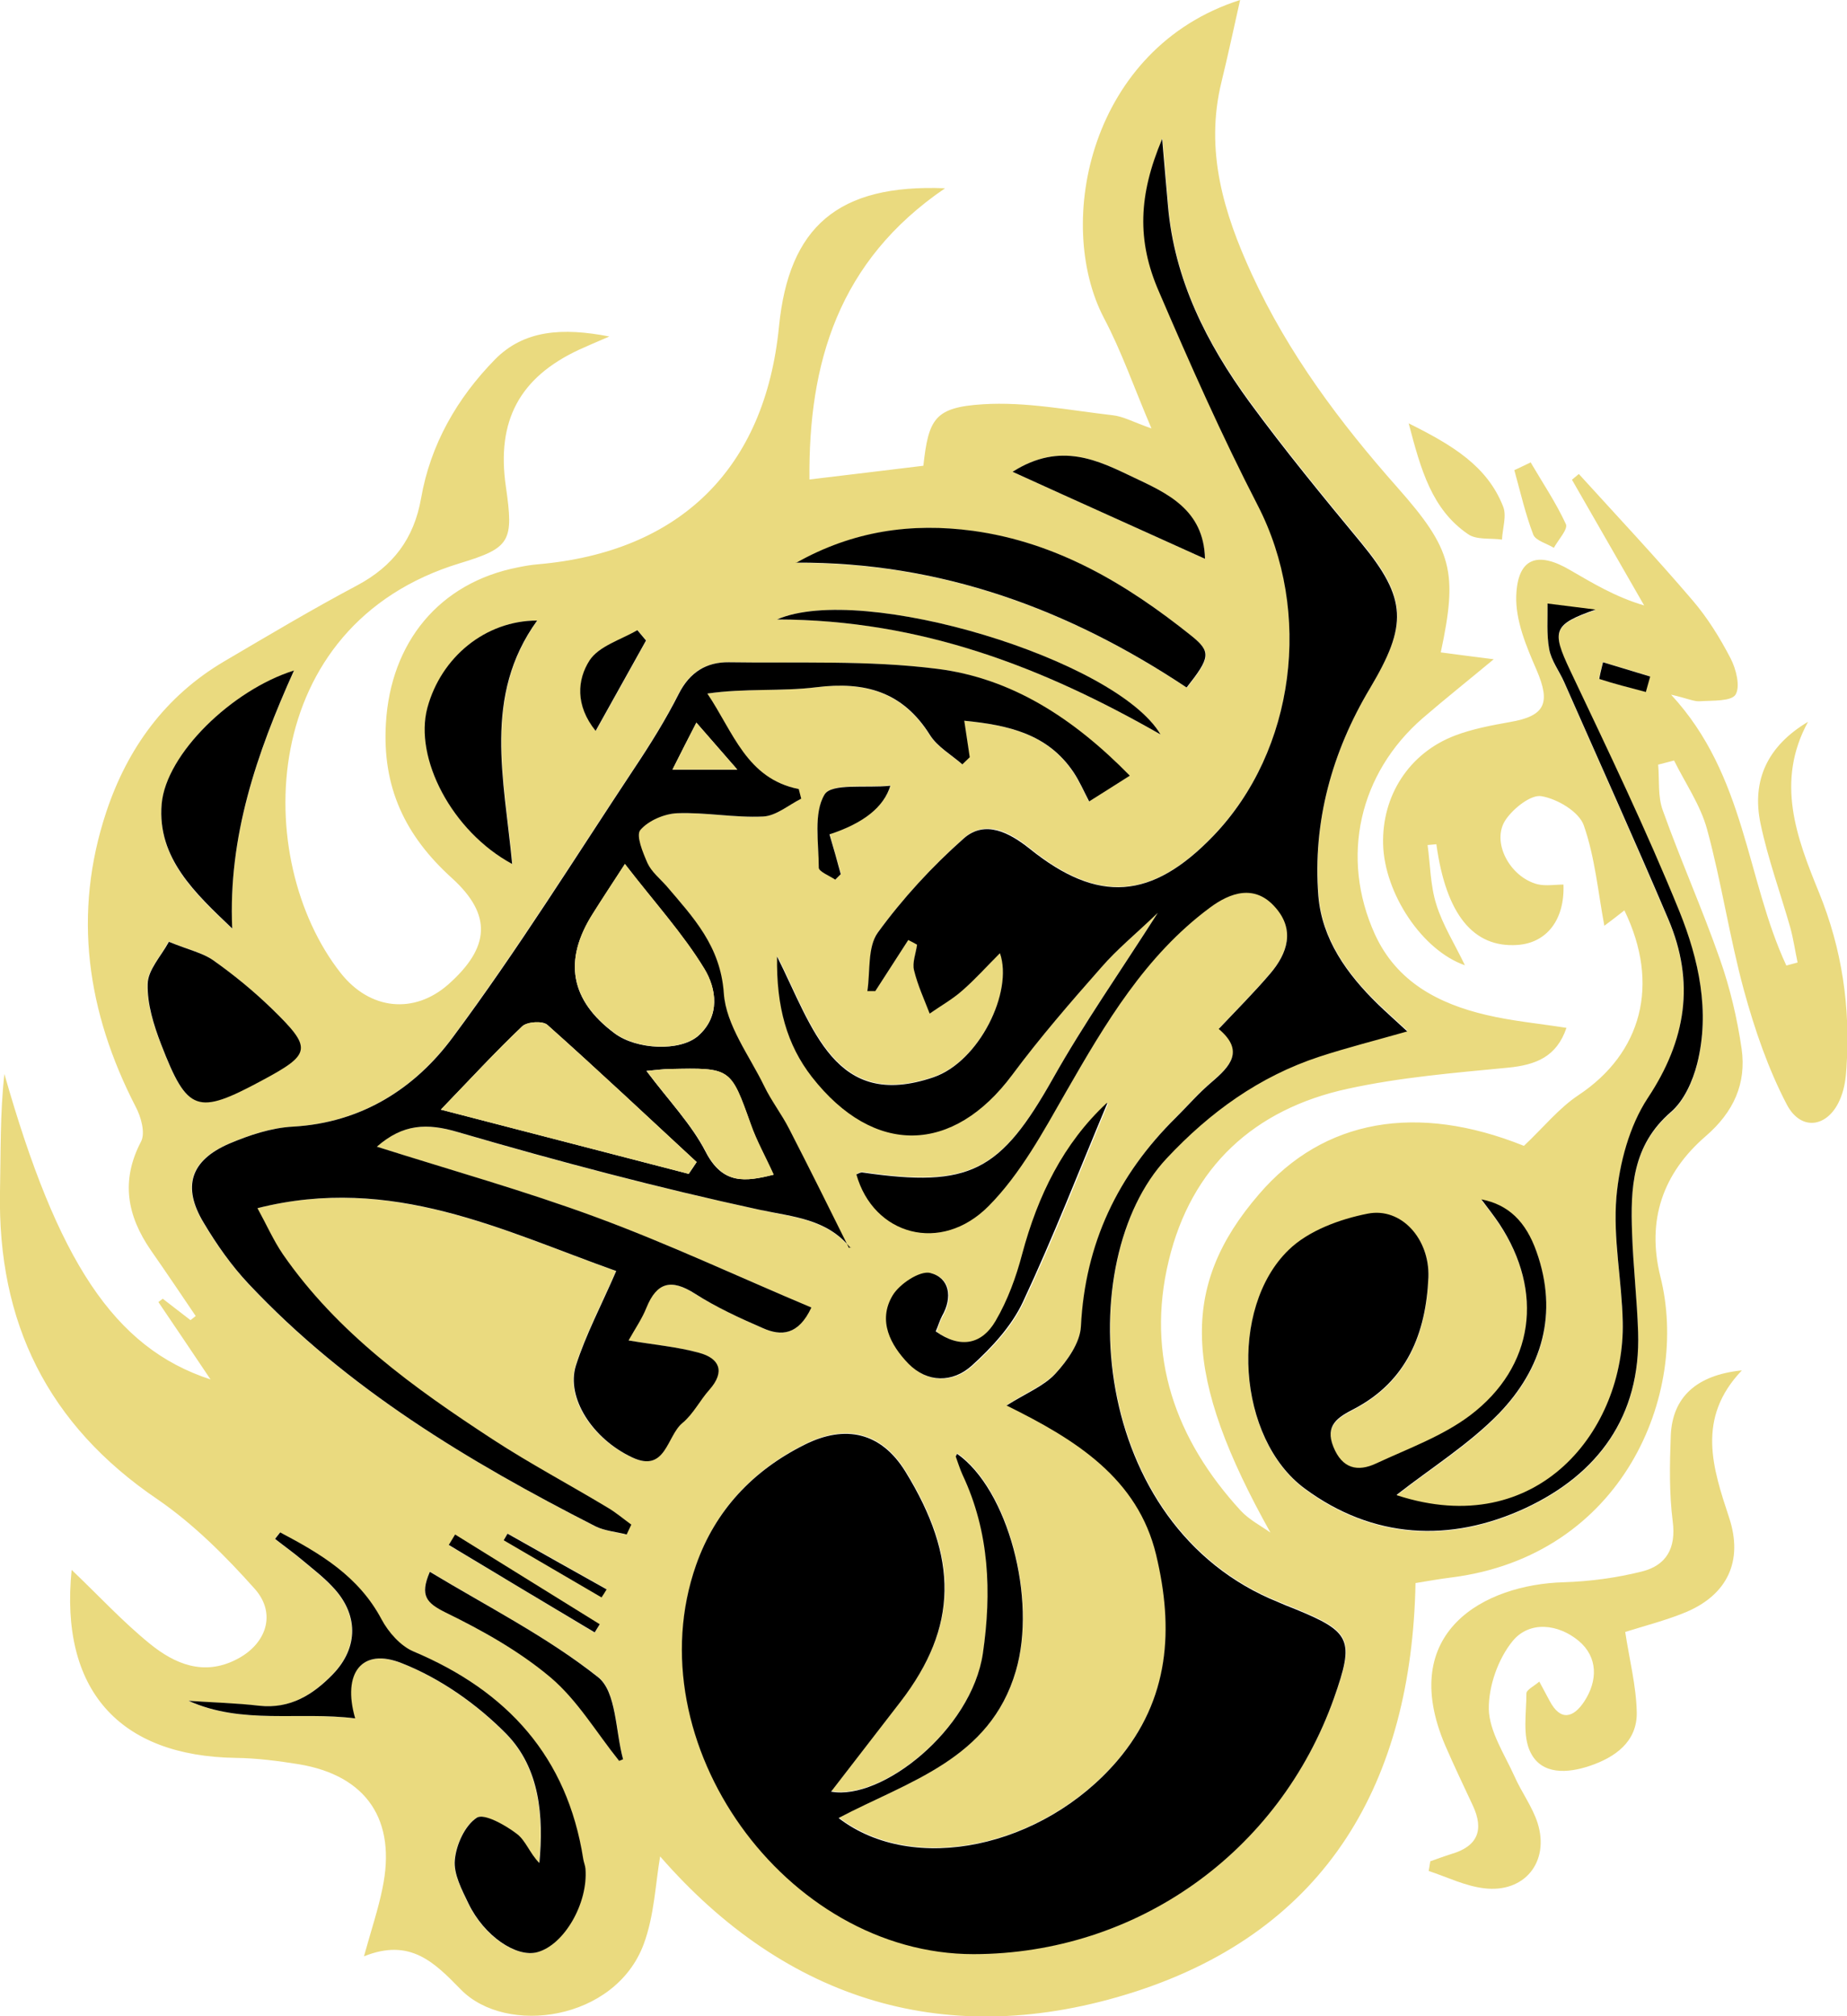 <?xml version="1.0" encoding="UTF-8"?>
<svg id="Ebene_1" data-name="Ebene 1" xmlns="http://www.w3.org/2000/svg" viewBox="0 0 67.29 73.46">
  <defs>
    <style>
      .cls-1, .cls-2 {
        stroke-width: 0px;
      }

      .cls-2 {
        fill: #eada7f;
      }
    </style>
  </defs>
  <path class="cls-2" d="m46.29,55.85c-3.19-5.7-3.33-8.97-.42-12.34,2.36-2.75,5.77-3.32,9.65-1.76.72-.68,1.28-1.38,1.99-1.85,2.3-1.53,2.98-4.03,1.67-6.73-.28.22-.55.43-.73.56-.23-1.22-.34-2.49-.75-3.66-.18-.5-.96-.96-1.54-1.06-.38-.07-1.02.44-1.3.85-.55.8.14,2.1,1.16,2.36.3.07.63.01.94.01.05,1.28-.61,2.13-1.68,2.2-1.61.11-2.6-1.12-2.95-3.67l-.32.03c.1.72.1,1.48.32,2.17.23.74.66,1.42,1.04,2.21-1.56-.54-2.93-2.62-2.98-4.4-.05-1.77.94-3.33,2.62-3.97.63-.24,1.32-.37,1.99-.49,1.3-.22,1.5-.69.98-1.9-.37-.85-.77-1.8-.74-2.7.05-1.38.77-1.64,1.96-.94.83.48,1.65.98,2.7,1.29-.88-1.53-1.76-3.06-2.63-4.58l.25-.21c1.39,1.53,2.8,3.03,4.14,4.6.55.64,1,1.37,1.39,2.12.2.39.36,1.02.18,1.32-.16.25-.84.21-1.29.24-.22.02-.45-.1-1.06-.24,2.73,2.95,2.73,6.71,4.2,9.87.14-.04.27-.07.41-.11-.09-.42-.15-.84-.26-1.25-.36-1.27-.82-2.52-1.09-3.81-.33-1.57.25-2.83,1.73-3.71-1.19,2.18-.42,4.21.4,6.22.84,2.06,1.15,4.18,1,6.39-.02.36-.07.73-.2,1.06-.41,1.09-1.43,1.3-1.97.28-.68-1.3-1.17-2.73-1.56-4.15-.53-1.94-.82-3.95-1.35-5.89-.24-.88-.79-1.67-1.2-2.5l-.58.15c.05.56-.02,1.16.17,1.67.65,1.82,1.44,3.59,2.08,5.42.37,1.05.63,2.16.79,3.26.18,1.27-.29,2.31-1.31,3.19-1.55,1.34-2.16,3.05-1.65,5.11,1.08,4.27-1.36,10.19-7.64,10.97-.4.05-.79.12-1.28.2-.14,7.21-3.19,12.63-10.25,14.9-6.78,2.17-12.68.33-17.27-4.94-.17.98-.21,2.15-.6,3.2-1.04,2.79-5.01,3.34-6.66,1.65-.96-.98-1.84-1.89-3.53-1.21.28-1.01.52-1.72.67-2.46.53-2.5-.57-4.13-3.05-4.54-.75-.12-1.52-.22-2.28-.23-4.26-.06-6.43-2.48-5.99-6.85.98.93,1.86,1.89,2.86,2.7.9.73,1.95,1.17,3.13.57,1.1-.55,1.49-1.67.68-2.58-1.06-1.19-2.23-2.36-3.54-3.26C1.73,51.91-.09,48.18,0,43.42c.03-1.43,0-2.86.16-4.29,1.93,6.79,3.98,9.98,7.51,11.13-.7-1.05-1.3-1.93-1.9-2.82.05-.04.11-.08.16-.12.34.26.67.52,1.01.78l.19-.15c-.54-.8-1.08-1.6-1.63-2.39-.87-1.26-1.11-2.54-.36-3.97.16-.31,0-.9-.2-1.27-1.77-3.44-2.3-7.02-1.07-10.73.77-2.32,2.15-4.23,4.31-5.5,1.6-.94,3.19-1.89,4.83-2.76,1.31-.7,2.07-1.7,2.33-3.17.34-1.96,1.31-3.65,2.69-5.06,1.06-1.08,2.46-1.17,4.17-.84-.53.23-.82.35-1.1.48-2.17,1.01-3.02,2.59-2.67,4.99.29,2,.17,2.23-1.67,2.79-7.42,2.25-7.6,10.8-4.35,14.93,1.07,1.36,2.68,1.51,3.92.42,1.5-1.33,1.63-2.52.13-3.88-1.71-1.55-2.54-3.31-2.4-5.64.17-2.93,1.93-5.12,4.82-5.68.24-.05.48-.09.72-.11,5.18-.45,8.27-3.49,8.78-8.66.36-3.63,2.14-5.2,6.05-5.04-3.89,2.65-4.98,6.37-4.94,10.61,1.4-.17,2.78-.33,4.15-.5.19-1.71.41-2.13,2.17-2.24,1.56-.1,3.16.22,4.73.4.38.04.75.25,1.41.48-.64-1.5-1.09-2.81-1.73-4.02-1.82-3.48-.5-9.85,4.96-11.59-.23,1.02-.44,2.01-.68,2.99-.61,2.5.08,4.77,1.11,7.01,1.33,2.89,3.21,5.4,5.3,7.76,2,2.26,2.21,3.07,1.58,6.01.58.08,1.15.15,1.93.25-.95.79-1.78,1.45-2.58,2.14-2.33,2.02-3.02,5.08-1.75,7.88.79,1.73,2.31,2.53,4.06,2.94.93.22,1.89.31,2.92.47-.36,1.06-1.12,1.35-2.12,1.45-1.96.19-3.93.35-5.85.77-3.41.74-5.7,2.85-6.52,6.26-.84,3.48.24,6.52,2.63,9.12.3.32.72.54,1.09.8Zm-16.01,9.42c.71-.92,1.63-2.11,2.54-3.29,2.11-2.74,2.11-5.25.17-8.39-.88-1.42-2.18-1.72-3.67-.97-1.88.94-3.25,2.39-3.95,4.38-2.27,6.47,3.25,14.19,10.11,14.18,5.93,0,11.13-3.7,13.13-9.33.76-2.13.63-2.41-1.46-3.26-.19-.08-.37-.16-.56-.23-6.93-2.78-7.55-12.47-4.08-16.17,1.58-1.69,3.38-2.99,5.57-3.71,1.01-.33,2.04-.59,3.2-.92-.43-.4-.76-.69-1.07-.99-1.13-1.09-2.04-2.36-2.17-3.95-.22-2.7.5-5.25,1.88-7.56,1.37-2.3,1.36-3.26-.33-5.31-1.39-1.68-2.77-3.36-4.06-5.12-1.57-2.14-2.75-4.47-2.97-7.17-.06-.71-.12-1.43-.21-2.42-.85,2.04-.92,3.7-.12,5.56,1.14,2.62,2.29,5.25,3.6,7.79,1.99,3.87,1.38,8.92-1.61,12.04-2.25,2.35-4.2,2.49-6.69.48-.73-.59-1.62-1.07-2.41-.38-1.15,1.03-2.22,2.19-3.13,3.43-.38.52-.27,1.41-.38,2.13.1,0,.19,0,.29,0,.4-.62.8-1.24,1.2-1.86.11.06.21.12.32.17-.04.31-.18.64-.11.93.13.54.37,1.05.57,1.58.4-.28.83-.52,1.19-.84.46-.4.87-.86,1.37-1.36.49,1.4-.75,3.95-2.42,4.52-3.6,1.23-4.39-1.79-5.7-4.4-.03,1.85.35,3.22,1.27,4.39,2.25,2.89,5.14,2.82,7.3-.08,1.01-1.36,2.13-2.64,3.24-3.91.58-.66,1.27-1.23,2.06-1.99-1.37,2.15-2.69,4.03-3.81,6.02-1.92,3.41-3.02,4.01-6.95,3.44-.07-.01-.15.04-.22.07.62,2.21,3.08,2.91,4.82,1.15,1.16-1.17,1.98-2.71,2.82-4.16,1.43-2.49,2.87-4.97,5.24-6.71.74-.55,1.65-.86,2.39,0,.7.81.43,1.67-.19,2.4-.57.67-1.2,1.3-1.88,2.02.95.79.42,1.36-.26,1.94-.46.39-.86.85-1.29,1.28-2.12,2.1-3.31,4.6-3.47,7.62-.03.59-.49,1.24-.92,1.71-.42.45-1.05.7-1.79,1.17,2.52,1.23,4.78,2.65,5.45,5.44.64,2.67.51,5.25-1.42,7.51-2.71,3.16-7.41,4.18-10.15,2.08,2.54-1.33,5.52-2.12,6.46-5.36.76-2.63-.29-6.61-2.14-7.91-.02.03-.06.07-.05.1.08.23.15.46.25.67.97,2.08,1.06,4.28.74,6.49-.41,2.81-3.7,5.38-5.52,5.05Zm10.87-37.01c-2.07-2.1-4.32-3.55-7.01-3.89-2.5-.32-5.06-.2-7.6-.24-.82-.01-1.42.36-1.82,1.15-.47.93-1.03,1.83-1.61,2.7-2.18,3.29-4.27,6.64-6.62,9.81-1.38,1.87-3.33,3.12-5.83,3.26-.79.04-1.59.31-2.32.62-1.42.61-1.72,1.57-.93,2.88.47.79,1.02,1.56,1.64,2.23,3.59,3.82,8.01,6.46,12.63,8.83.34.17.76.21,1.14.3.06-.12.11-.24.17-.36-.29-.21-.57-.45-.88-.63-1.39-.83-2.81-1.59-4.16-2.47-2.88-1.87-5.67-3.88-7.66-6.76-.35-.5-.59-1.07-.92-1.67,4.91-1.23,8.94.82,13.07,2.29-.54,1.24-1.11,2.31-1.47,3.45-.37,1.16.59,2.66,2.05,3.34,1.23.58,1.26-.78,1.83-1.25.39-.33.64-.83.99-1.22.58-.66.36-1.14-.38-1.34-.79-.22-1.62-.29-2.57-.45.24-.44.49-.8.65-1.19.38-.94.91-1.06,1.76-.52.78.49,1.63.88,2.48,1.26.68.3,1.31.26,1.77-.75-2.66-1.13-5.21-2.32-7.84-3.29-2.6-.96-5.29-1.71-7.99-2.57.95-.83,1.82-.87,2.96-.53,3.63,1.07,7.3,2.03,10.99,2.83,1.23.27,2.43.34,3.29,1.37.01.01.12-.06-.04.02-.73-1.45-1.44-2.9-2.18-4.34-.28-.54-.65-1.02-.91-1.56-.54-1.11-1.38-2.23-1.47-3.38-.12-1.72-1.11-2.77-2.09-3.91-.24-.28-.55-.52-.69-.83-.18-.38-.43-1.01-.26-1.21.29-.35.87-.6,1.34-.61,1.04-.04,2.09.17,3.13.12.47-.02.93-.42,1.39-.65-.03-.12-.06-.23-.09-.35-1.9-.38-2.38-2.07-3.33-3.48,1.37-.2,2.69-.07,3.97-.23,1.77-.22,3.15.17,4.14,1.74.27.43.78.72,1.18,1.07.09-.09.18-.17.27-.26-.06-.4-.12-.81-.2-1.33,1.63.16,3.04.49,3.97,1.86.23.34.39.72.58,1.08.45-.29.9-.57,1.47-.93Zm9.74,26.22c1.24-.97,2.62-1.82,3.72-2.96,1.58-1.63,2.17-3.64,1.37-5.89-.39-1.11-1.03-1.71-2.01-1.91.24.32.46.6.66.9,1.63,2.45,1.28,5.18-1.07,6.97-1,.76-2.25,1.21-3.42,1.75-.68.31-1.24.19-1.56-.6-.32-.79.16-1.07.74-1.38,1.94-1,2.64-2.76,2.72-4.8.06-1.4-.99-2.56-2.21-2.32-1.02.2-2.16.62-2.88,1.32-2.2,2.13-1.88,6.87.59,8.7,2.47,1.83,5.29,1.98,8.03.71,2.64-1.23,4.21-3.34,4.11-6.41-.04-1.2-.18-2.4-.22-3.61-.06-1.63,0-3.2,1.41-4.41.48-.41.8-1.13.96-1.76.48-1.91.06-3.8-.64-5.54-1.21-2.98-2.61-5.89-3.99-8.8-.68-1.44-.62-1.68.93-2.21-.58-.07-1.17-.15-1.75-.22.01.56-.04,1.13.06,1.66.08.42.37.8.55,1.21,1.27,2.87,2.55,5.74,3.79,8.63.98,2.3.64,4.41-.75,6.52-.67,1.02-1.03,2.37-1.14,3.6-.13,1.5.2,3.04.23,4.57.08,3.89-3.08,7.98-8.23,6.3Zm-40.69,1.35c-.06.08-.13.16-.19.24.33.26.67.5.99.77.37.31.75.61,1.09.96.96.99.98,2.22.02,3.21-.72.74-1.55,1.27-2.67,1.14-.86-.09-1.72-.12-2.58-.18,1.95.88,4.01.38,6.07.64-.48-1.66.25-2.58,1.7-2.01,1.4.55,2.75,1.5,3.81,2.58,1.22,1.25,1.36,3,1.2,4.7-.35-.35-.5-.83-.83-1.07-.43-.31-1.19-.75-1.45-.58-.43.28-.75.99-.8,1.54-.05.51.26,1.08.5,1.59.57,1.18,1.73,1.97,2.5,1.77.98-.26,1.87-1.79,1.76-3.04,0-.12-.06-.23-.08-.35-.58-3.73-2.77-6.14-6.19-7.57-.47-.2-.91-.7-1.16-1.17-.84-1.58-2.24-2.4-3.7-3.17ZM29,20.51c5.28-.03,9.96,1.7,14.24,4.55.86-1.09.9-1.3.18-1.88-2.35-1.89-4.9-3.41-7.97-3.83-2.24-.31-4.37,0-6.44,1.17Zm-22.86,13.8c-.28.53-.76,1.03-.77,1.53-.02.73.22,1.5.49,2.2.96,2.48,1.31,2.59,3.67,1.32,1.81-.97,1.85-1.17.36-2.62-.66-.64-1.38-1.22-2.13-1.76-.38-.27-.87-.37-1.63-.68Zm2.32-.47c-.15-3.34.88-6.36,2.25-9.4-2.26.7-4.66,3.03-4.82,4.86-.17,1.99,1.23,3.27,2.57,4.54Zm10.21-2.35c-.29-3.11-1.08-6.13.91-8.88-1.89,0-3.5,1.34-4,3.18-.5,1.84.89,4.5,3.09,5.69Zm21.68,8.71c-1.57,1.47-2.51,3.37-3.08,5.5-.23.84-.53,1.69-.97,2.44-.49.84-1.27,1.03-2.18.38.08-.21.13-.4.23-.56.38-.68.28-1.39-.43-1.57-.38-.1-1.12.4-1.37.82-.56.92-.08,1.81.58,2.49.68.71,1.61.69,2.3.07.73-.66,1.45-1.44,1.86-2.31,1.12-2.37,2.07-4.83,3.08-7.25Zm3.55-19.84c-.04-1.8-1.42-2.4-2.61-2.97-1.26-.6-2.64-1.32-4.4-.2,2.46,1.11,4.67,2.11,7.01,3.17Zm-15.59,2.21c5.27,0,9.72,1.76,13.97,4.19-1.62-2.73-10.88-5.54-13.97-4.19Zm-5.76,41.58c.05-.02.1-.04.15-.06-.28-1.02-.23-2.46-.91-2.99-1.87-1.47-4.03-2.56-6.13-3.84-.38.88-.12,1.14.57,1.48,1.34.67,2.69,1.41,3.83,2.37.98.83,1.67,2.01,2.49,3.03Zm9.89-35.53c-.89.09-2.14-.1-2.39.32-.42.69-.22,1.76-.21,2.67,0,.15.39.29.6.43.07-.07.13-.13.2-.2-.14-.48-.28-.97-.41-1.45q1.87-.62,2.22-1.78Zm-8.9-5.29c-.1-.12-.21-.25-.31-.37-.6.36-1.41.58-1.74,1.1-.45.7-.53,1.64.22,2.57.66-1.18,1.25-2.24,1.84-3.3Zm-1.87,36.15l.18-.29c-1.76-1.09-3.51-2.18-5.27-3.27-.08.13-.15.25-.23.38,1.77,1.06,3.55,2.12,5.32,3.19ZM59.95,25.21c.05-.19.11-.38.16-.57-.57-.17-1.15-.35-1.72-.52-.04.21-.15.6-.13.61.55.18,1.12.32,1.68.47ZM21.91,58.2c.06-.1.12-.2.19-.3-1.2-.68-2.4-1.35-3.61-2.03-.05.08-.09.16-.14.24,1.19.69,2.37,1.39,3.56,2.08Z"/>
  <path class="cls-2" d="m52.1,67.82c.26-.09.52-.19.78-.27.96-.28,1.19-.88.78-1.76-.34-.73-.69-1.46-1.01-2.2-1.76-4.13,1.43-5.86,4.32-5.94.95-.03,1.92-.16,2.84-.39.89-.22,1.26-.84,1.13-1.83-.13-1.03-.11-2.09-.07-3.13.06-1.39.93-2.2,2.59-2.37-1.67,1.75-1.06,3.56-.46,5.38.51,1.56-.06,2.79-1.58,3.43-.7.29-1.44.48-2.21.72.15,1,.4,1.96.42,2.93.02,1.07-.79,1.64-1.71,1.95-.8.27-1.75.34-2.16-.49-.3-.6-.15-1.43-.15-2.15,0-.13.27-.26.47-.43.15.28.26.49.37.69.41.79.89.61,1.27.03.49-.75.5-1.61-.2-2.2-.74-.62-1.79-.75-2.41,0-.53.65-.88,1.64-.87,2.48.02.82.57,1.64.93,2.44.26.59.66,1.12.85,1.72.44,1.41-.48,2.55-1.95,2.37-.69-.08-1.35-.41-2.02-.63.02-.12.04-.24.06-.36Z"/>
  <path class="cls-2" d="m51.31,15.42c1.61.8,2.87,1.56,3.45,3.03.14.34-.02.8-.04,1.21-.42-.06-.93.02-1.24-.2-1.31-.9-1.71-2.32-2.16-4.04Z"/>
  <path class="cls-2" d="m55.76,16.84c.44.75.93,1.48,1.29,2.26.08.18-.28.57-.44.86-.26-.16-.66-.26-.75-.48-.29-.76-.47-1.56-.69-2.35.2-.09.4-.19.59-.28Z"/>
  <path class="cls-1" d="m30.29,65.28c1.82.33,5.11-2.24,5.52-5.05.32-2.21.24-4.41-.74-6.49-.1-.22-.17-.45-.25-.67,0-.02.04-.07.05-.1,1.85,1.3,2.91,5.28,2.14,7.91-.94,3.23-3.92,4.02-6.46,5.36,2.73,2.1,7.44,1.08,10.15-2.08,1.93-2.26,2.06-4.84,1.42-7.51-.67-2.79-2.93-4.2-5.45-5.44.73-.46,1.37-.71,1.79-1.17.43-.47.89-1.12.92-1.71.15-3.02,1.34-5.52,3.47-7.62.43-.43.83-.89,1.29-1.28.68-.58,1.21-1.14.26-1.94.68-.72,1.31-1.35,1.88-2.02.63-.74.9-1.59.19-2.4-.75-.87-1.65-.55-2.39,0-2.36,1.75-3.81,4.22-5.24,6.71-.83,1.45-1.66,2.99-2.82,4.16-1.74,1.76-4.2,1.06-4.82-1.15.07-.03.15-.08.22-.07,3.93.57,5.03-.03,6.95-3.44,1.12-1.99,2.44-3.87,3.81-6.02-.79.76-1.48,1.32-2.06,1.99-1.12,1.27-2.23,2.55-3.24,3.91-2.16,2.9-5.04,2.97-7.3.08-.91-1.17-1.3-2.55-1.27-4.39,1.31,2.61,2.1,5.63,5.7,4.4,1.67-.57,2.91-3.12,2.42-4.52-.5.5-.91.96-1.37,1.36-.36.32-.79.56-1.19.84-.2-.52-.44-1.04-.57-1.58-.07-.28.07-.62.11-.93-.11-.06-.21-.12-.32-.17-.4.62-.8,1.24-1.2,1.86-.1,0-.19,0-.29,0,.11-.72,0-1.6.38-2.13.91-1.25,1.98-2.41,3.13-3.43.78-.69,1.67-.21,2.41.38,2.49,2,4.44,1.86,6.69-.48,2.99-3.12,3.61-8.17,1.61-12.04-1.31-2.54-2.47-5.16-3.6-7.79-.81-1.86-.74-3.52.12-5.56.08.99.15,1.7.21,2.42.23,2.71,1.41,5.03,2.97,7.17,1.29,1.76,2.67,3.44,4.06,5.12,1.69,2.05,1.7,3.01.33,5.31-1.38,2.31-2.09,4.86-1.88,7.56.13,1.58,1.04,2.85,2.17,3.95.31.3.64.59,1.07.99-1.16.33-2.19.59-3.2.92-2.19.72-3.99,2.02-5.57,3.71-3.47,3.71-2.85,13.39,4.08,16.17.19.08.37.16.56.23,2.09.85,2.21,1.13,1.46,3.26-2,5.63-7.2,9.32-13.13,9.33-6.86,0-12.38-7.71-10.11-14.18.7-1.99,2.07-3.44,3.95-4.38,1.49-.75,2.79-.45,3.67.97,1.94,3.15,1.93,5.66-.17,8.39-.91,1.18-1.83,2.37-2.54,3.29Z"/>
  <path class="cls-1" d="m41.15,28.27c-.57.36-1.02.65-1.47.93-.19-.36-.35-.74-.58-1.08-.93-1.37-2.34-1.7-3.97-1.86.08.53.14.93.2,1.33-.09.09-.18.17-.27.26-.4-.35-.91-.64-1.18-1.07-.99-1.58-2.37-1.96-4.14-1.74-1.28.16-2.6.03-3.97.23.95,1.41,1.43,3.1,3.33,3.48.03.12.06.23.09.35-.46.23-.92.63-1.39.65-1.04.05-2.09-.16-3.13-.12-.47.02-1.05.27-1.34.61-.17.2.09.82.26,1.21.15.32.45.56.69.83.98,1.15,1.97,2.19,2.09,3.91.08,1.16.93,2.27,1.47,3.38.26.54.64,1.03.91,1.56.74,1.44,1.46,2.89,2.18,4.34.15-.08.05,0,.04-.02-.86-1.04-2.06-1.11-3.29-1.37-3.7-.8-7.36-1.77-10.99-2.83-1.14-.34-2.01-.3-2.96.53,2.71.86,5.39,1.61,7.99,2.57,2.63.97,5.18,2.17,7.84,3.29-.47,1.01-1.1,1.05-1.77.75-.85-.37-1.7-.76-2.48-1.26-.85-.54-1.38-.42-1.76.52-.16.4-.41.76-.65,1.19.94.16,1.77.23,2.57.45.74.2.96.68.38,1.34-.35.39-.59.89-.99,1.22-.57.47-.6,1.83-1.83,1.25-1.45-.68-2.41-2.18-2.05-3.34.36-1.13.93-2.2,1.47-3.45-4.13-1.47-8.16-3.53-13.07-2.29.33.6.58,1.17.92,1.67,1.99,2.88,4.78,4.88,7.66,6.76,1.35.88,2.78,1.64,4.16,2.47.31.18.59.42.88.63-.06.12-.11.24-.17.36-.38-.1-.8-.13-1.14-.3-4.62-2.36-9.04-5.01-12.63-8.83-.63-.67-1.17-1.44-1.64-2.23-.79-1.31-.48-2.27.93-2.88.73-.31,1.54-.58,2.32-.62,2.5-.14,4.45-1.39,5.83-3.26,2.35-3.16,4.44-6.52,6.62-9.81.58-.87,1.14-1.77,1.61-2.7.4-.79,1.01-1.16,1.82-1.15,2.53.04,5.09-.08,7.6.24,2.7.34,4.95,1.79,7.01,3.89Zm-18.38,3.21c-.52.8-.85,1.3-1.17,1.81q-1.63,2.56.79,4.36c.8.6,2.39.67,3.05.09.81-.72.66-1.72.22-2.44-.78-1.28-1.81-2.41-2.89-3.81Zm-6.71,8.95c3.17.82,6.1,1.58,9.03,2.34.1-.14.2-.29.29-.43-1.81-1.67-3.6-3.36-5.44-5-.17-.15-.73-.11-.91.05-.98.93-1.9,1.93-2.97,3.04Zm7.49-1.41c.82,1.09,1.64,1.94,2.16,2.95.62,1.2,1.44,1.09,2.47.83-.31-.67-.62-1.23-.83-1.83-.74-2.07-.72-2.07-2.97-2.02-.2,0-.39.03-.84.07Zm.95-10.98h2.36c-.56-.64-.97-1.11-1.49-1.71-.33.64-.57,1.11-.87,1.71Z"/>
  <path class="cls-1" d="m50.89,54.48c5.15,1.68,8.31-2.41,8.23-6.3-.03-1.53-.36-3.06-.23-4.57.11-1.23.47-2.58,1.14-3.6,1.4-2.11,1.73-4.22.75-6.52-1.23-2.89-2.52-5.75-3.79-8.63-.18-.41-.47-.78-.55-1.21-.1-.54-.05-1.11-.06-1.66.58.07,1.17.15,1.75.22-1.55.54-1.61.77-.93,2.21,1.38,2.91,2.78,5.82,3.99,8.8.7,1.74,1.12,3.64.64,5.54-.16.63-.48,1.35-.96,1.76-1.41,1.22-1.47,2.78-1.41,4.41.04,1.2.18,2.4.22,3.61.1,3.07-1.47,5.18-4.11,6.41-2.74,1.27-5.55,1.12-8.03-.71-2.47-1.82-2.79-6.57-.59-8.7.72-.7,1.86-1.12,2.88-1.32,1.22-.24,2.26.92,2.21,2.32-.09,2.04-.78,3.79-2.72,4.8-.58.3-1.06.59-.74,1.38.32.79.88.92,1.56.6,1.16-.54,2.41-.99,3.42-1.75,2.35-1.78,2.69-4.51,1.07-6.97-.2-.3-.42-.58-.66-.9.98.19,1.62.8,2.01,1.91.8,2.25.2,4.26-1.37,5.89-1.1,1.13-2.48,1.99-3.72,2.96Z"/>
  <path class="cls-1" d="m10.2,55.83c1.46.77,2.86,1.59,3.7,3.17.25.47.69.97,1.16,1.17,3.42,1.44,5.61,3.84,6.19,7.57.02.12.07.23.08.35.1,1.26-.78,2.78-1.76,3.04-.76.2-1.93-.59-2.5-1.77-.24-.5-.55-1.08-.5-1.59.05-.56.37-1.26.8-1.54.26-.17,1.03.26,1.45.58.33.24.48.72.83,1.07.16-1.7.02-3.45-1.2-4.7-1.06-1.08-2.41-2.03-3.81-2.58-1.45-.58-2.18.35-1.7,2.01-2.06-.26-4.11.24-6.07-.64.86.06,1.72.08,2.58.18,1.12.12,1.95-.4,2.67-1.14.96-.99.94-2.22-.02-3.21-.33-.35-.72-.65-1.09-.96-.32-.27-.66-.51-.99-.77.06-.08.13-.16.19-.24Z"/>
  <path class="cls-1" d="m29,20.51c2.07-1.17,4.21-1.47,6.44-1.17,3.07.42,5.61,1.94,7.97,3.83.72.58.68.79-.18,1.88-4.28-2.85-8.96-4.58-14.24-4.55Z"/>
  <path class="cls-1" d="m6.14,34.31c.76.31,1.25.41,1.63.68.75.53,1.47,1.12,2.13,1.76,1.49,1.45,1.45,1.65-.36,2.62-2.36,1.27-2.71,1.16-3.67-1.32-.27-.7-.51-1.47-.49-2.2.01-.51.48-1,.77-1.53Z"/>
  <path class="cls-1" d="m8.46,33.83c-1.34-1.28-2.74-2.56-2.57-4.54.16-1.82,2.56-4.15,4.82-4.86-1.37,3.04-2.4,6.06-2.25,9.4Z"/>
  <path class="cls-1" d="m18.66,31.48c-2.2-1.19-3.58-3.86-3.09-5.69.5-1.85,2.12-3.18,4-3.18-1.99,2.75-1.2,5.77-.91,8.88Z"/>
  <path class="cls-1" d="m40.34,40.2c-1.02,2.43-1.97,4.88-3.08,7.25-.41.87-1.13,1.65-1.86,2.31-.69.62-1.61.63-2.3-.07-.66-.68-1.13-1.57-.58-2.49.25-.42.99-.91,1.37-.82.71.18.82.89.43,1.57-.09.17-.14.36-.23.56.92.65,1.69.46,2.18-.38.44-.75.75-1.6.97-2.44.57-2.13,1.5-4.03,3.08-5.5Z"/>
  <path class="cls-1" d="m43.9,20.36c-2.34-1.06-4.55-2.05-7.01-3.17,1.76-1.12,3.14-.4,4.4.2,1.2.57,2.57,1.16,2.61,2.97Z"/>
  <path class="cls-1" d="m28.31,22.57c3.1-1.35,12.36,1.46,13.97,4.19-4.25-2.43-8.7-4.18-13.97-4.19Z"/>
  <path class="cls-1" d="m22.55,64.15c-.82-1.02-1.51-2.2-2.49-3.03-1.14-.96-2.48-1.71-3.83-2.37-.68-.34-.95-.6-.57-1.48,2.1,1.27,4.26,2.36,6.13,3.84.67.53.63,1.97.91,2.99-.05.02-.1.04-.15.06Z"/>
  <path class="cls-1" d="m32.44,28.62q-.35,1.17-2.22,1.78c.14.48.28.96.41,1.45-.07.07-.13.13-.2.2-.21-.14-.59-.29-.6-.43,0-.91-.2-1.99.21-2.67.25-.42,1.5-.23,2.39-.32Z"/>
  <path class="cls-1" d="m23.54,23.33c-.59,1.06-1.18,2.12-1.84,3.3-.75-.93-.67-1.87-.22-2.57.34-.52,1.14-.75,1.74-1.1.1.12.21.25.31.37Z"/>
  <path class="cls-1" d="m21.67,59.48c-1.77-1.06-3.55-2.12-5.32-3.19.08-.13.15-.25.23-.38,1.76,1.09,3.51,2.18,5.27,3.27l-.18.29Z"/>
  <path class="cls-1" d="m59.95,25.21c-.56-.15-1.13-.29-1.68-.47-.02,0,.08-.4.13-.61.57.17,1.15.35,1.72.52-.05.19-.11.38-.16.57Z"/>
  <path class="cls-1" d="m21.91,58.2c-1.19-.69-2.37-1.39-3.56-2.08.05-.08.09-.16.14-.24,1.2.68,2.4,1.35,3.61,2.03-.06.1-.12.2-.19.3Z"/>
  <path class="cls-2" d="m22.77,31.48c1.08,1.4,2.11,2.53,2.89,3.81.44.72.59,1.72-.22,2.44-.66.59-2.25.51-3.05-.09q-2.42-1.8-.79-4.36c.32-.51.65-1.01,1.17-1.81Z"/>
  <path class="cls-2" d="m16.06,40.43c1.07-1.11,1.99-2.11,2.97-3.04.18-.17.74-.2.91-.05,1.84,1.64,3.64,3.33,5.44,5-.1.14-.2.29-.29.43-2.93-.76-5.86-1.52-9.03-2.34Z"/>
  <path class="cls-2" d="m23.55,39.02c.44-.04.64-.07.84-.07,2.25-.05,2.23-.05,2.97,2.02.21.6.53,1.16.83,1.83-1.03.26-1.85.37-2.47-.83-.52-1.01-1.35-1.86-2.16-2.95Z"/>
  <path class="cls-2" d="m24.5,28.04c.3-.59.54-1.07.87-1.71.52.6.93,1.06,1.49,1.71h-2.36Z"/>
</svg>